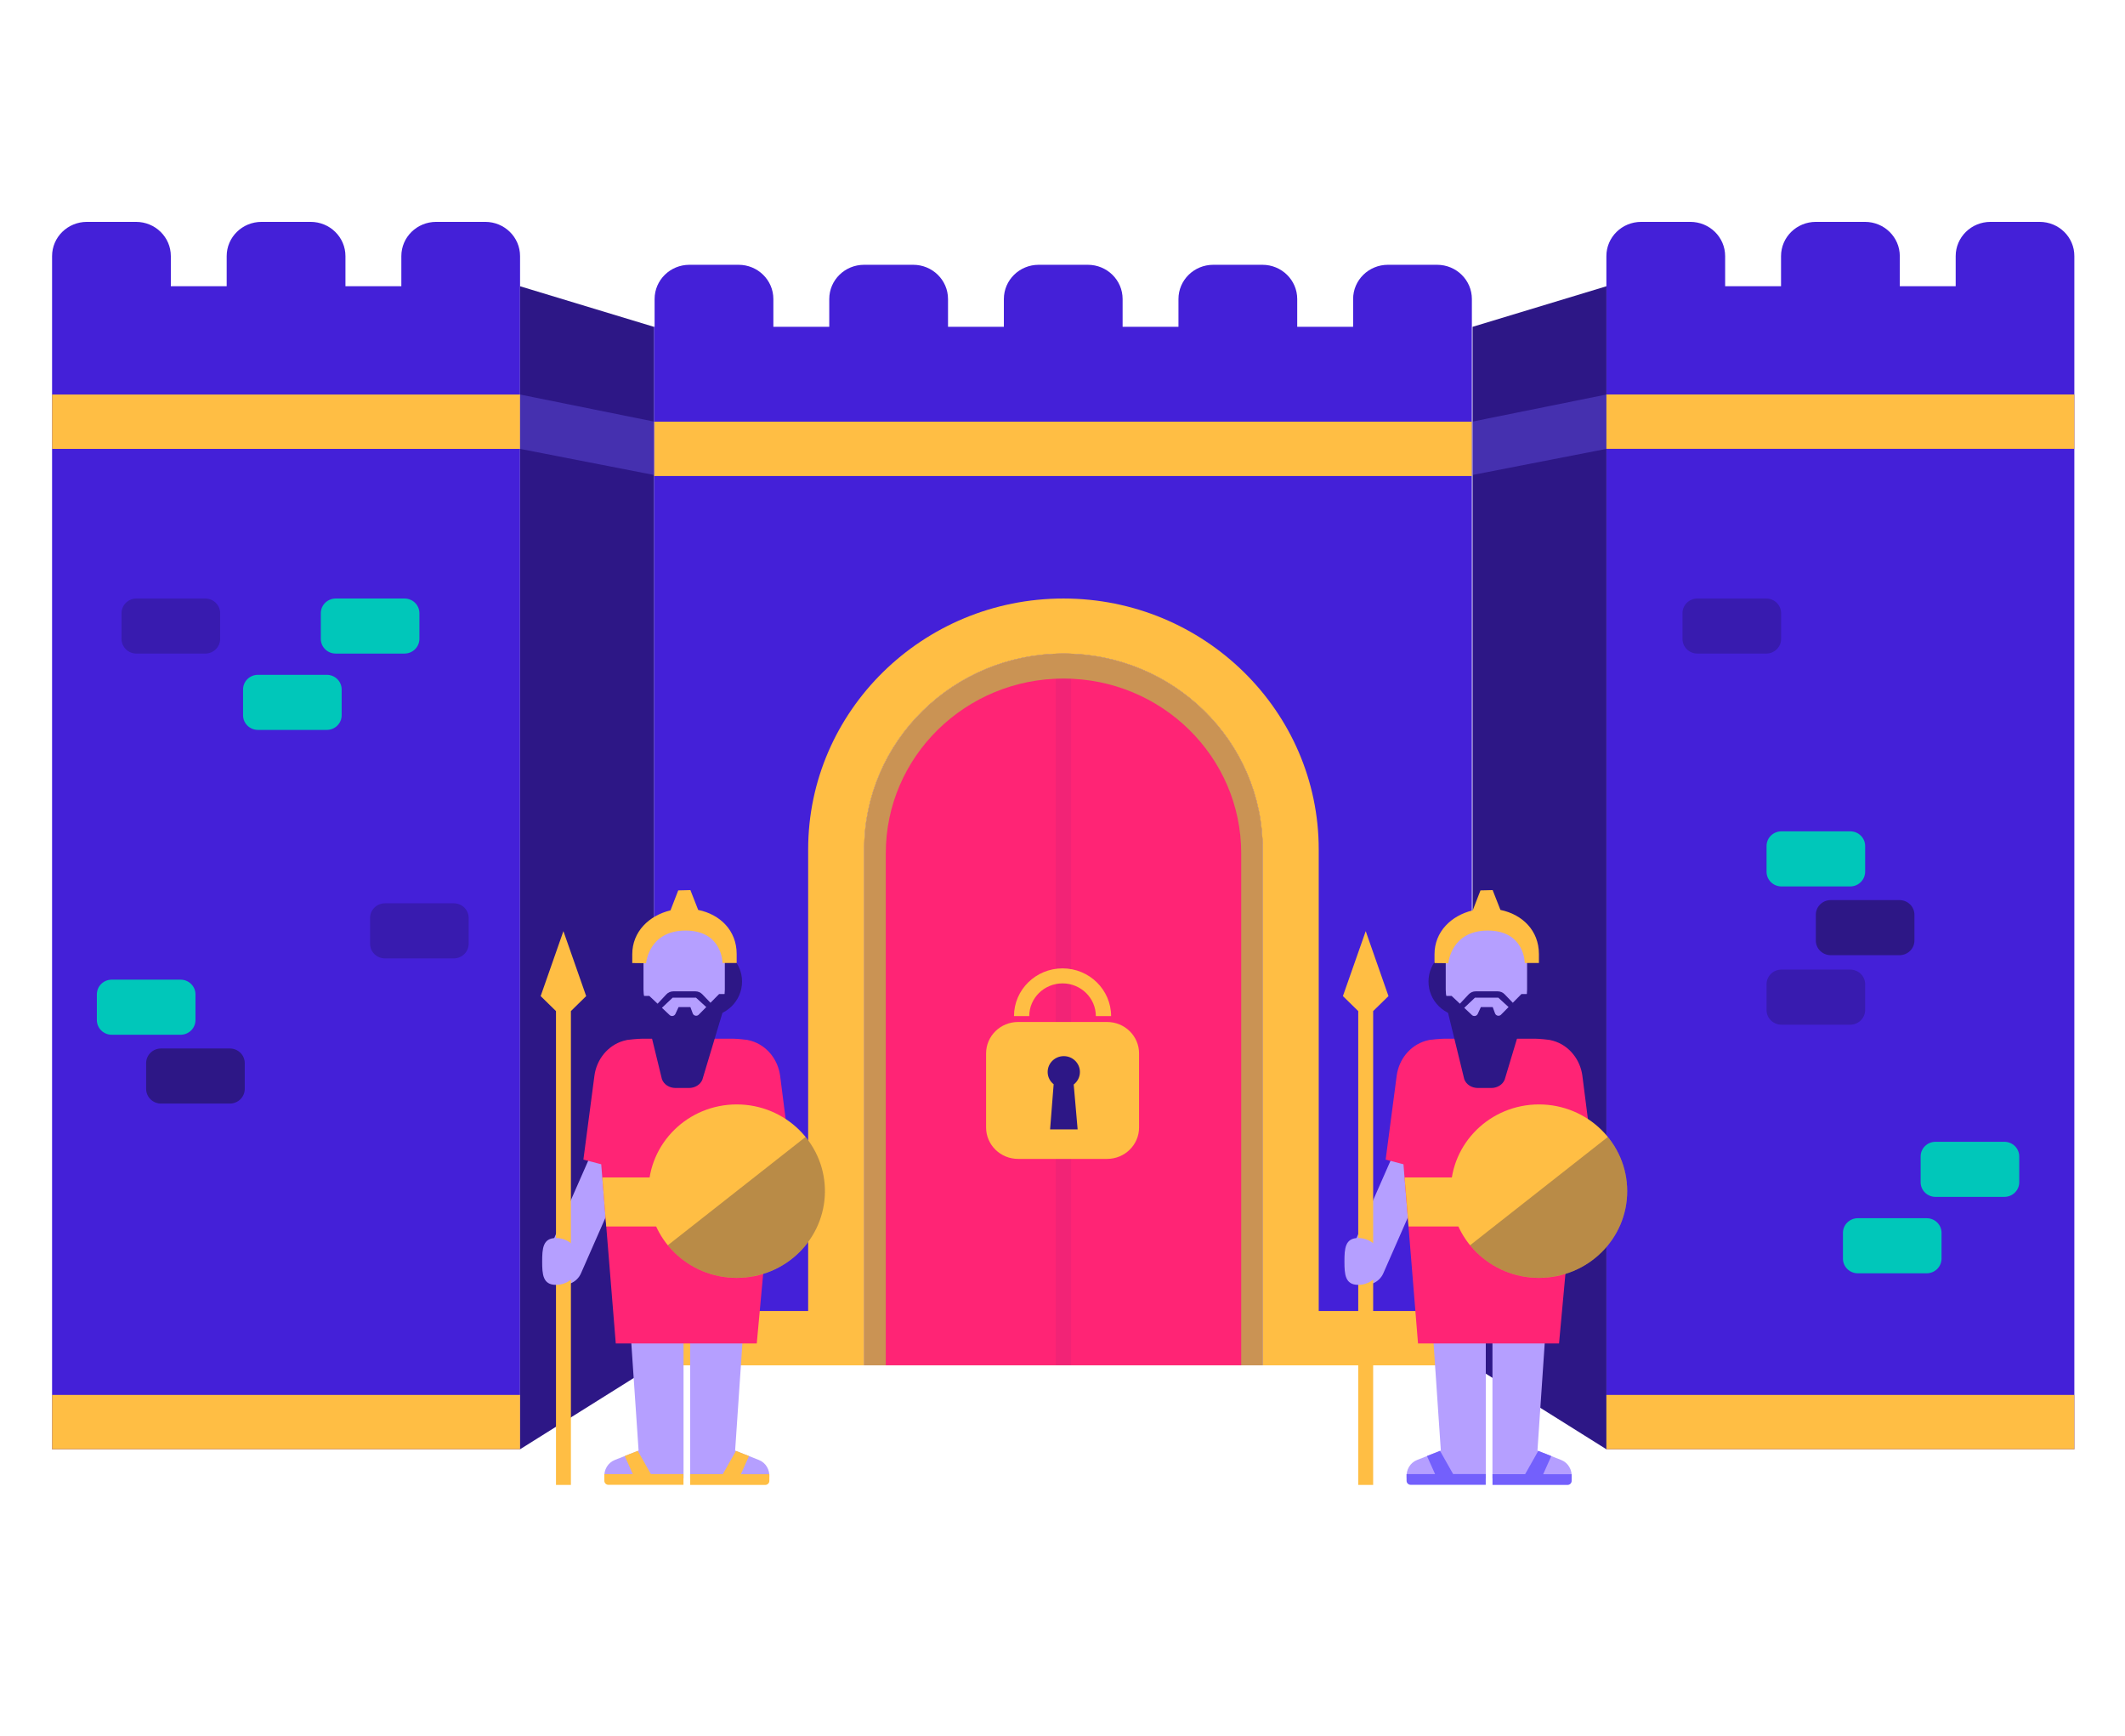 <svg width="142" height="116" viewBox="0 0 142 116" fill="none" xmlns="http://www.w3.org/2000/svg">
<g clip-path="url(#clip0_8142_103847)">
<path d="M96.029 17.691H92.747C91.461 17.691 90.42 18.715 90.42 19.978V21.834H86.685V19.978C86.685 18.715 85.644 17.691 84.358 17.691H81.076C79.79 17.691 78.749 18.715 78.749 19.978V21.834H75.017V19.978C75.017 18.715 73.977 17.691 72.691 17.691H69.408C68.122 17.691 67.082 18.715 67.082 19.978V21.834H63.35V19.978C63.35 18.715 62.309 17.691 61.023 17.691H57.741C56.455 17.691 55.414 18.715 55.414 19.978V21.834H51.679V19.978C51.679 18.715 50.638 17.691 49.352 17.691H46.07C44.784 17.691 43.743 18.715 43.743 19.978V21.834H43.695V91.217H57.744V56.755C57.744 49.526 63.707 43.666 71.061 43.666C78.416 43.666 84.379 49.526 84.379 56.755V91.217H98.356V24.702V21.834V19.978C98.356 18.715 97.315 17.691 96.029 17.691Z" fill="#4420D8"/>
<path d="M57.746 91.221V56.755C57.746 49.527 63.709 43.666 71.063 43.666C78.417 43.666 84.38 49.527 84.38 56.755V91.221H88.122V56.755C88.122 47.511 80.469 39.988 71.063 39.988C61.658 39.988 54.004 47.511 54.004 56.755V91.221H57.746Z" fill="#FFBE44"/>
<path d="M57.746 91.219V56.753C57.746 49.525 63.709 43.664 71.064 43.664C78.418 43.664 84.381 49.525 84.381 56.753V91.219H57.746Z" fill="#FFBE44"/>
<path opacity="0.25" d="M57.746 91.219V56.753C57.746 49.525 63.709 43.664 71.064 43.664C78.418 43.664 84.381 49.525 84.381 56.753V91.219H57.746Z" fill="#2D1786"/>
<path d="M59.191 91.219V57.007C59.191 50.562 64.508 45.336 71.067 45.336C77.625 45.336 82.942 50.562 82.942 57.007V91.216H59.191V91.219Z" fill="#FF2475"/>
<path d="M98.357 28.172H43.699V31.803H98.357V28.172Z" fill="#FFBE44"/>
<g opacity="0.25">
<path opacity="0.25" d="M71.575 45.336H70.555V91.216H71.575V45.336Z" fill="#2D1786"/>
</g>
<path d="M73.98 77.428H68.031C66.85 77.428 65.894 76.489 65.894 75.329V70.381C65.894 69.221 66.85 68.281 68.031 68.281H73.98C75.161 68.281 76.116 69.221 76.116 70.381V75.329C76.116 76.489 75.161 77.428 73.98 77.428Z" fill="#FFBE44"/>
<path d="M74.248 67.889H73.228C73.228 66.682 72.231 65.702 71.003 65.702C69.775 65.702 68.778 66.682 68.778 67.889H67.758C67.758 66.13 69.214 64.699 71.003 64.699C72.792 64.699 74.248 66.13 74.248 67.889Z" fill="#FFBE44"/>
<path d="M72.164 71.622C72.164 71.037 71.681 70.562 71.086 70.562C70.491 70.562 70.008 71.037 70.008 71.622C70.008 71.953 70.164 72.248 70.409 72.441L70.171 75.457H72.011L71.749 72.458C71.998 72.268 72.164 71.963 72.164 71.622Z" fill="#2D1786"/>
<path d="M32.428 14.824H29.146C27.86 14.824 26.819 15.847 26.819 17.111V19.124H23.084V17.111C23.084 15.847 22.043 14.824 20.757 14.824H17.475C16.189 14.824 15.148 15.847 15.148 17.111V19.124H11.416V17.111C11.416 15.847 10.376 14.824 9.09 14.824H5.807C4.521 14.824 3.48 15.847 3.48 17.111V19.124V21.838V96.832H34.752V21.835V19.12V17.111C34.752 15.847 33.711 14.824 32.428 14.824Z" fill="#4420D8"/>
<path d="M34.75 96.83L43.696 91.223V21.836L34.75 19.125V96.83Z" fill="#2D1786"/>
<path d="M34.752 26.359H3.48V29.99H34.752V26.359Z" fill="#FFBE44"/>
<path d="M34.752 93.199H3.48V96.83H34.752V93.199Z" fill="#FFBE44"/>
<path opacity="0.35" d="M34.75 26.359L43.744 28.175V31.742L34.75 29.99V26.359Z" fill="#7360FC"/>
<path opacity="0.5" d="M13.713 43.666H9.118C8.567 43.666 8.121 43.228 8.121 42.686V40.968C8.121 40.426 8.567 39.988 9.118 39.988H13.713C14.264 39.988 14.71 40.426 14.71 40.968V42.69C14.71 43.228 14.264 43.666 13.713 43.666Z" fill="#2D1786"/>
<path d="M27.03 43.666H22.434C21.883 43.666 21.438 43.228 21.438 42.686V40.968C21.438 40.426 21.883 39.988 22.434 39.988H27.03C27.581 39.988 28.026 40.426 28.026 40.968V42.69C28.023 43.228 27.577 43.666 27.03 43.666Z" fill="#00C7BA"/>
<path d="M21.834 48.767H17.239C16.688 48.767 16.242 48.329 16.242 47.787V46.066C16.242 45.524 16.688 45.086 17.239 45.086H21.834C22.386 45.086 22.831 45.524 22.831 46.066V47.787C22.831 48.329 22.386 48.767 21.834 48.767Z" fill="#00C7BA"/>
<path d="M15.358 73.732H10.762C10.211 73.732 9.766 73.294 9.766 72.752V71.03C9.766 70.489 10.211 70.051 10.762 70.051H15.358C15.909 70.051 16.355 70.489 16.355 71.03V72.752C16.355 73.294 15.909 73.732 15.358 73.732Z" fill="#2D1786"/>
<path opacity="0.5" d="M30.323 64.032H25.727C25.176 64.032 24.73 63.595 24.73 63.053V61.331C24.73 60.789 25.176 60.352 25.727 60.352H30.323C30.874 60.352 31.319 60.789 31.319 61.331V63.053C31.316 63.595 30.87 64.032 30.323 64.032Z" fill="#2D1786"/>
<path d="M12.065 69.134H7.469C6.918 69.134 6.473 68.696 6.473 68.154V66.433C6.473 65.891 6.918 65.453 7.469 65.453H12.065C12.616 65.453 13.062 65.891 13.062 66.433V68.154C13.062 68.696 12.616 69.134 12.065 69.134Z" fill="#00C7BA"/>
<path d="M136.295 14.824H133.012C131.727 14.824 130.686 15.847 130.686 17.111V19.124H126.951V17.111C126.951 15.847 125.91 14.824 124.624 14.824H121.341C120.056 14.824 119.015 15.847 119.015 17.111V19.124H115.28V17.111C115.28 15.847 114.239 14.824 112.953 14.824H109.67C108.385 14.824 107.344 15.847 107.344 17.111V19.124V21.838V96.832H138.615V21.835V19.12V17.111C138.622 15.847 137.581 14.824 136.295 14.824Z" fill="#4420D8"/>
<path d="M107.349 96.83L98.402 91.223V21.836L107.349 19.125V96.83Z" fill="#2D1786"/>
<path d="M107.346 29.988L138.617 29.988L138.617 26.357L107.346 26.357L107.346 29.988Z" fill="#FFBE44"/>
<path d="M107.346 96.828L138.617 96.828L138.617 93.197L107.346 93.197L107.346 96.828Z" fill="#FFBE44"/>
<path opacity="0.35" d="M107.349 26.359L98.356 28.175V31.742L107.349 29.99V26.359Z" fill="#7360FC"/>
<path opacity="0.5" d="M118.022 43.666H113.426C112.875 43.666 112.43 43.228 112.43 42.686V40.968C112.43 40.426 112.875 39.988 113.426 39.988H118.022C118.573 39.988 119.019 40.426 119.019 40.968V42.69C119.019 43.228 118.573 43.666 118.022 43.666Z" fill="#2D1786"/>
<path d="M133.936 79.966H129.34C128.789 79.966 128.344 79.528 128.344 78.987V77.265C128.344 76.723 128.789 76.285 129.34 76.285H133.936C134.487 76.285 134.933 76.723 134.933 77.265V78.987C134.933 79.528 134.487 79.966 133.936 79.966Z" fill="#00C7BA"/>
<path d="M128.745 85.072H124.149C123.598 85.072 123.152 84.634 123.152 84.092V82.37C123.152 81.829 123.598 81.391 124.149 81.391H128.745C129.296 81.391 129.741 81.829 129.741 82.37V84.092C129.738 84.634 129.292 85.072 128.745 85.072Z" fill="#00C7BA"/>
<path d="M126.932 63.818H122.337C121.785 63.818 121.34 63.38 121.34 62.838V61.116C121.34 60.575 121.785 60.137 122.337 60.137H126.932C127.483 60.137 127.929 60.575 127.929 61.116V62.838C127.929 63.38 127.48 63.818 126.932 63.818Z" fill="#2D1786"/>
<path opacity="0.5" d="M123.639 68.462H119.044C118.492 68.462 118.047 68.024 118.047 67.483V65.761C118.047 65.219 118.492 64.781 119.044 64.781H123.639C124.19 64.781 124.636 65.219 124.636 65.761V67.483C124.632 68.024 124.187 68.462 123.639 68.462Z" fill="#2D1786"/>
<path d="M123.639 59.224H119.044C118.492 59.224 118.047 58.786 118.047 58.244V56.523C118.047 55.981 118.492 55.543 119.044 55.543H123.639C124.19 55.543 124.636 55.981 124.636 56.523V58.244C124.632 58.786 124.187 59.224 123.639 59.224Z" fill="#00C7BA"/>
<path d="M56.003 87.59H43.699V91.221H56.003V87.59Z" fill="#FFBE44"/>
<path d="M98.355 87.59H86.051V91.221H98.355V87.59Z" fill="#FFBE44"/>
<path d="M42.132 88.935L42.673 96.915L41.084 97.544C40.618 97.728 40.346 98.206 40.387 98.698L40.4 98.865L45.676 98.771V88.758L42.132 88.935Z" fill="#B59FFF"/>
<path d="M43.495 98.488L42.618 96.934L41.747 97.278L42.288 98.488H40.383V98.933C40.383 99.083 40.505 99.204 40.658 99.204H45.672V98.485H43.495V98.488Z" fill="#FFBE44"/>
<path d="M50.713 97.545L49.124 96.916L49.665 88.936L46.117 88.762V98.775L51.393 98.868L51.407 98.701C51.451 98.207 51.179 97.728 50.713 97.545Z" fill="#B59FFF"/>
<path d="M49.509 98.492L50.05 97.282L49.179 96.938L48.301 98.492H46.121V99.211H51.135C51.288 99.211 51.411 99.091 51.411 98.94V98.496H49.509V98.492Z" fill="#FFBE44"/>
<path d="M37.118 85.741C36.465 85.464 36.159 84.712 36.441 84.066L39.724 76.601C40.006 75.959 40.771 75.658 41.428 75.935C42.081 76.213 42.387 76.965 42.105 77.61L38.822 85.076C38.54 85.721 37.775 86.019 37.118 85.741Z" fill="#B59FFF"/>
<path d="M52.839 77.432L52.132 71.882C51.992 70.799 51.251 69.846 50.186 69.539C50.108 69.516 50.026 69.495 49.941 69.479C49.866 69.462 49.237 69.398 48.985 69.398H42.92C42.658 69.398 42.002 69.462 41.917 69.479C41.831 69.495 41.746 69.516 41.668 69.539C40.607 69.846 39.865 70.789 39.722 71.869L38.984 77.476L40.175 77.787L41.148 89.759H50.57L51.676 77.733L52.839 77.432Z" fill="#FF2475"/>
<path d="M43.838 78.668H40.246L40.511 81.944H44.627L43.838 78.668Z" fill="#FFBE44"/>
<path d="M47.205 63.238C46.64 63.238 46.123 63.432 45.715 63.753C45.307 63.432 44.79 63.238 44.225 63.238C42.912 63.238 41.844 64.285 41.844 65.579C41.844 66.873 42.908 67.919 44.225 67.919C44.79 67.919 45.307 67.725 45.715 67.404C46.123 67.725 46.64 67.919 47.205 67.919C48.521 67.919 49.586 66.873 49.586 65.579C49.586 64.285 48.521 63.238 47.205 63.238Z" fill="#2D1786"/>
<path d="M45.718 68.79C44.225 68.79 43 67.59 43 66.119V63.434C43 61.966 44.221 61.465 45.718 61.465C47.211 61.465 48.436 61.966 48.436 63.434V66.119C48.432 67.586 47.211 68.79 45.718 68.79Z" fill="#B59FFF"/>
<path d="M48.052 66.415L47.477 66.997L46.93 66.428C46.811 66.305 46.644 66.234 46.471 66.234H45.756H45.702H44.994C44.817 66.234 44.647 66.308 44.528 66.435L43.943 67.06L43.389 66.539H42.875L44.232 72.099C44.358 72.453 44.725 72.69 45.141 72.69H46.042C46.44 72.69 46.797 72.47 46.933 72.139L48.654 66.415H48.052ZM46.675 67.809C46.545 67.916 46.348 67.863 46.29 67.705L46.134 67.284H45.345L45.134 67.742C45.066 67.886 44.879 67.929 44.756 67.826L44.232 67.334L44.95 66.656H45.715H45.743H46.508L47.195 67.284L46.675 67.809Z" fill="#2D1786"/>
<path d="M49.231 85.377C52.487 85.377 55.126 82.783 55.126 79.583C55.126 76.383 52.487 73.789 49.231 73.789C45.975 73.789 43.336 76.383 43.336 79.583C43.336 82.783 45.975 85.377 49.231 85.377Z" fill="#FFBE44"/>
<path opacity="0.3" d="M44.625 83.199C46.659 85.7 50.367 86.105 52.911 84.105C55.456 82.106 55.867 78.462 53.833 75.961L44.625 83.199Z" fill="#17144F"/>
<path d="M46.655 60.793L46.135 59.469L45.322 59.489L44.805 60.823C43.369 61.167 42.25 62.247 42.25 63.755V64.343L43.175 64.353C43.175 64.353 43.342 62.173 45.812 62.173C48.281 62.173 48.281 64.34 48.281 64.34H49.227V63.735C49.227 62.177 48.128 61.094 46.655 60.793Z" fill="#FFBE44"/>
<path d="M39.17 66.551L37.649 62.211L36.129 66.551L37.153 67.553V99.211H38.15V67.553L39.17 66.551Z" fill="#FFBE44"/>
<path d="M36.23 84.279C36.23 83.417 36.275 82.715 37.152 82.715C38.03 82.715 38.744 83.414 38.744 84.279C38.744 85.142 38.033 85.844 37.152 85.844C36.271 85.844 36.23 85.142 36.23 84.279Z" fill="#B59FFF"/>
<path d="M95.741 88.935L96.282 96.915L94.694 97.544C94.228 97.728 93.955 98.206 93.996 98.698L94.01 98.865L99.286 98.771V88.758L95.741 88.935Z" fill="#B59FFF"/>
<path d="M97.105 98.488L96.227 96.934L95.356 97.278L95.897 98.488H93.992V98.933C93.992 99.083 94.115 99.204 94.268 99.204H99.282V98.485H97.105V98.488Z" fill="#7360FC"/>
<path d="M104.326 97.545L102.738 96.916L103.278 88.936L99.731 88.762V98.775L105.006 98.868L105.02 98.701C105.064 98.207 104.792 97.728 104.326 97.545Z" fill="#B59FFF"/>
<path d="M103.122 98.492L103.663 97.282L102.792 96.938L101.915 98.492H99.734V99.211H104.748C104.901 99.211 105.024 99.091 105.024 98.94V98.496H103.122V98.492Z" fill="#7360FC"/>
<path d="M90.731 85.741C90.078 85.464 89.772 84.712 90.054 84.066L93.337 76.601C93.619 75.959 94.385 75.658 95.041 75.935C95.694 76.213 96.001 76.965 95.718 77.61L92.436 85.076C92.15 85.721 91.385 86.019 90.731 85.741Z" fill="#B59FFF"/>
<path d="M106.449 77.432L105.741 71.882C105.602 70.799 104.86 69.846 103.795 69.539C103.717 69.516 103.635 69.495 103.55 69.479C103.476 69.462 102.846 69.398 102.595 69.398H96.529C96.267 69.398 95.611 69.462 95.526 69.479C95.441 69.495 95.356 69.516 95.278 69.539C94.216 69.846 93.475 70.789 93.332 71.869L92.594 77.476L93.784 77.787L94.757 89.759H104.18L105.285 77.733L106.449 77.432Z" fill="#FF2475"/>
<path d="M97.451 78.668H93.859L94.125 81.944H98.237L97.451 78.668Z" fill="#FFBE44"/>
<path d="M100.818 63.238C100.253 63.238 99.736 63.432 99.328 63.753C98.92 63.432 98.403 63.238 97.838 63.238C96.525 63.238 95.457 64.285 95.457 65.579C95.457 66.873 96.522 67.919 97.838 67.919C98.403 67.919 98.92 67.725 99.328 67.404C99.736 67.725 100.253 67.919 100.818 67.919C102.134 67.919 103.199 66.873 103.199 65.579C103.199 64.285 102.131 63.238 100.818 63.238Z" fill="#2D1786"/>
<path d="M99.327 68.79C97.834 68.79 96.609 67.59 96.609 66.119V63.434C96.609 61.966 97.831 61.465 99.327 61.465C100.821 61.465 102.045 61.966 102.045 63.434V66.119C102.045 67.586 100.821 68.79 99.327 68.79Z" fill="#B59FFF"/>
<path d="M101.666 66.415L101.091 66.997L100.543 66.428C100.424 66.305 100.257 66.234 100.084 66.234H99.37H99.315H98.608C98.431 66.234 98.26 66.308 98.141 66.435L97.556 67.06L97.002 66.539H96.488L97.846 72.099C97.971 72.453 98.339 72.69 98.754 72.69H99.655C100.053 72.69 100.41 72.47 100.546 72.139L102.268 66.415H101.666ZM100.288 67.809C100.159 67.916 99.961 67.863 99.903 67.705L99.747 67.284H98.958L98.747 67.742C98.679 67.886 98.492 67.929 98.369 67.826L97.846 67.334L98.563 66.656H99.329H99.356H100.121L100.808 67.284L100.288 67.809Z" fill="#2D1786"/>
<path d="M102.84 85.377C106.096 85.377 108.735 82.783 108.735 79.583C108.735 76.383 106.096 73.789 102.84 73.789C99.585 73.789 96.945 76.383 96.945 79.583C96.945 82.783 99.585 85.377 102.84 85.377Z" fill="#FFBE44"/>
<path opacity="0.3" d="M98.234 83.199C100.269 85.7 103.976 86.105 106.521 84.105C109.065 82.106 109.477 78.462 107.443 75.961L98.234 83.199Z" fill="#17144F"/>
<path d="M100.264 60.793L99.744 59.469L98.931 59.489L98.414 60.823C96.978 61.167 95.859 62.247 95.859 63.755V64.343L96.785 64.353C96.785 64.353 96.951 62.173 99.421 62.173C101.89 62.173 101.89 64.34 101.89 64.34H102.836V63.735C102.833 62.177 101.737 61.094 100.264 60.793Z" fill="#FFBE44"/>
<path d="M92.783 66.551L91.262 62.211L89.738 66.551L90.762 67.553V99.211H91.759V67.553L92.783 66.551Z" fill="#FFBE44"/>
<path d="M89.84 84.279C89.84 83.417 89.884 82.715 90.762 82.715C91.639 82.715 92.354 83.414 92.354 84.279C92.354 85.142 91.643 85.844 90.762 85.844C89.884 85.844 89.84 85.142 89.84 84.279Z" fill="#B59FFF"/>
</g>
<defs>
<clipPath id="clip0_8142_103847">
<rect width="135.14" height="84.385" fill="white" transform="translate(3.48 14.824)"/>
</clipPath>
</defs>
</svg>
